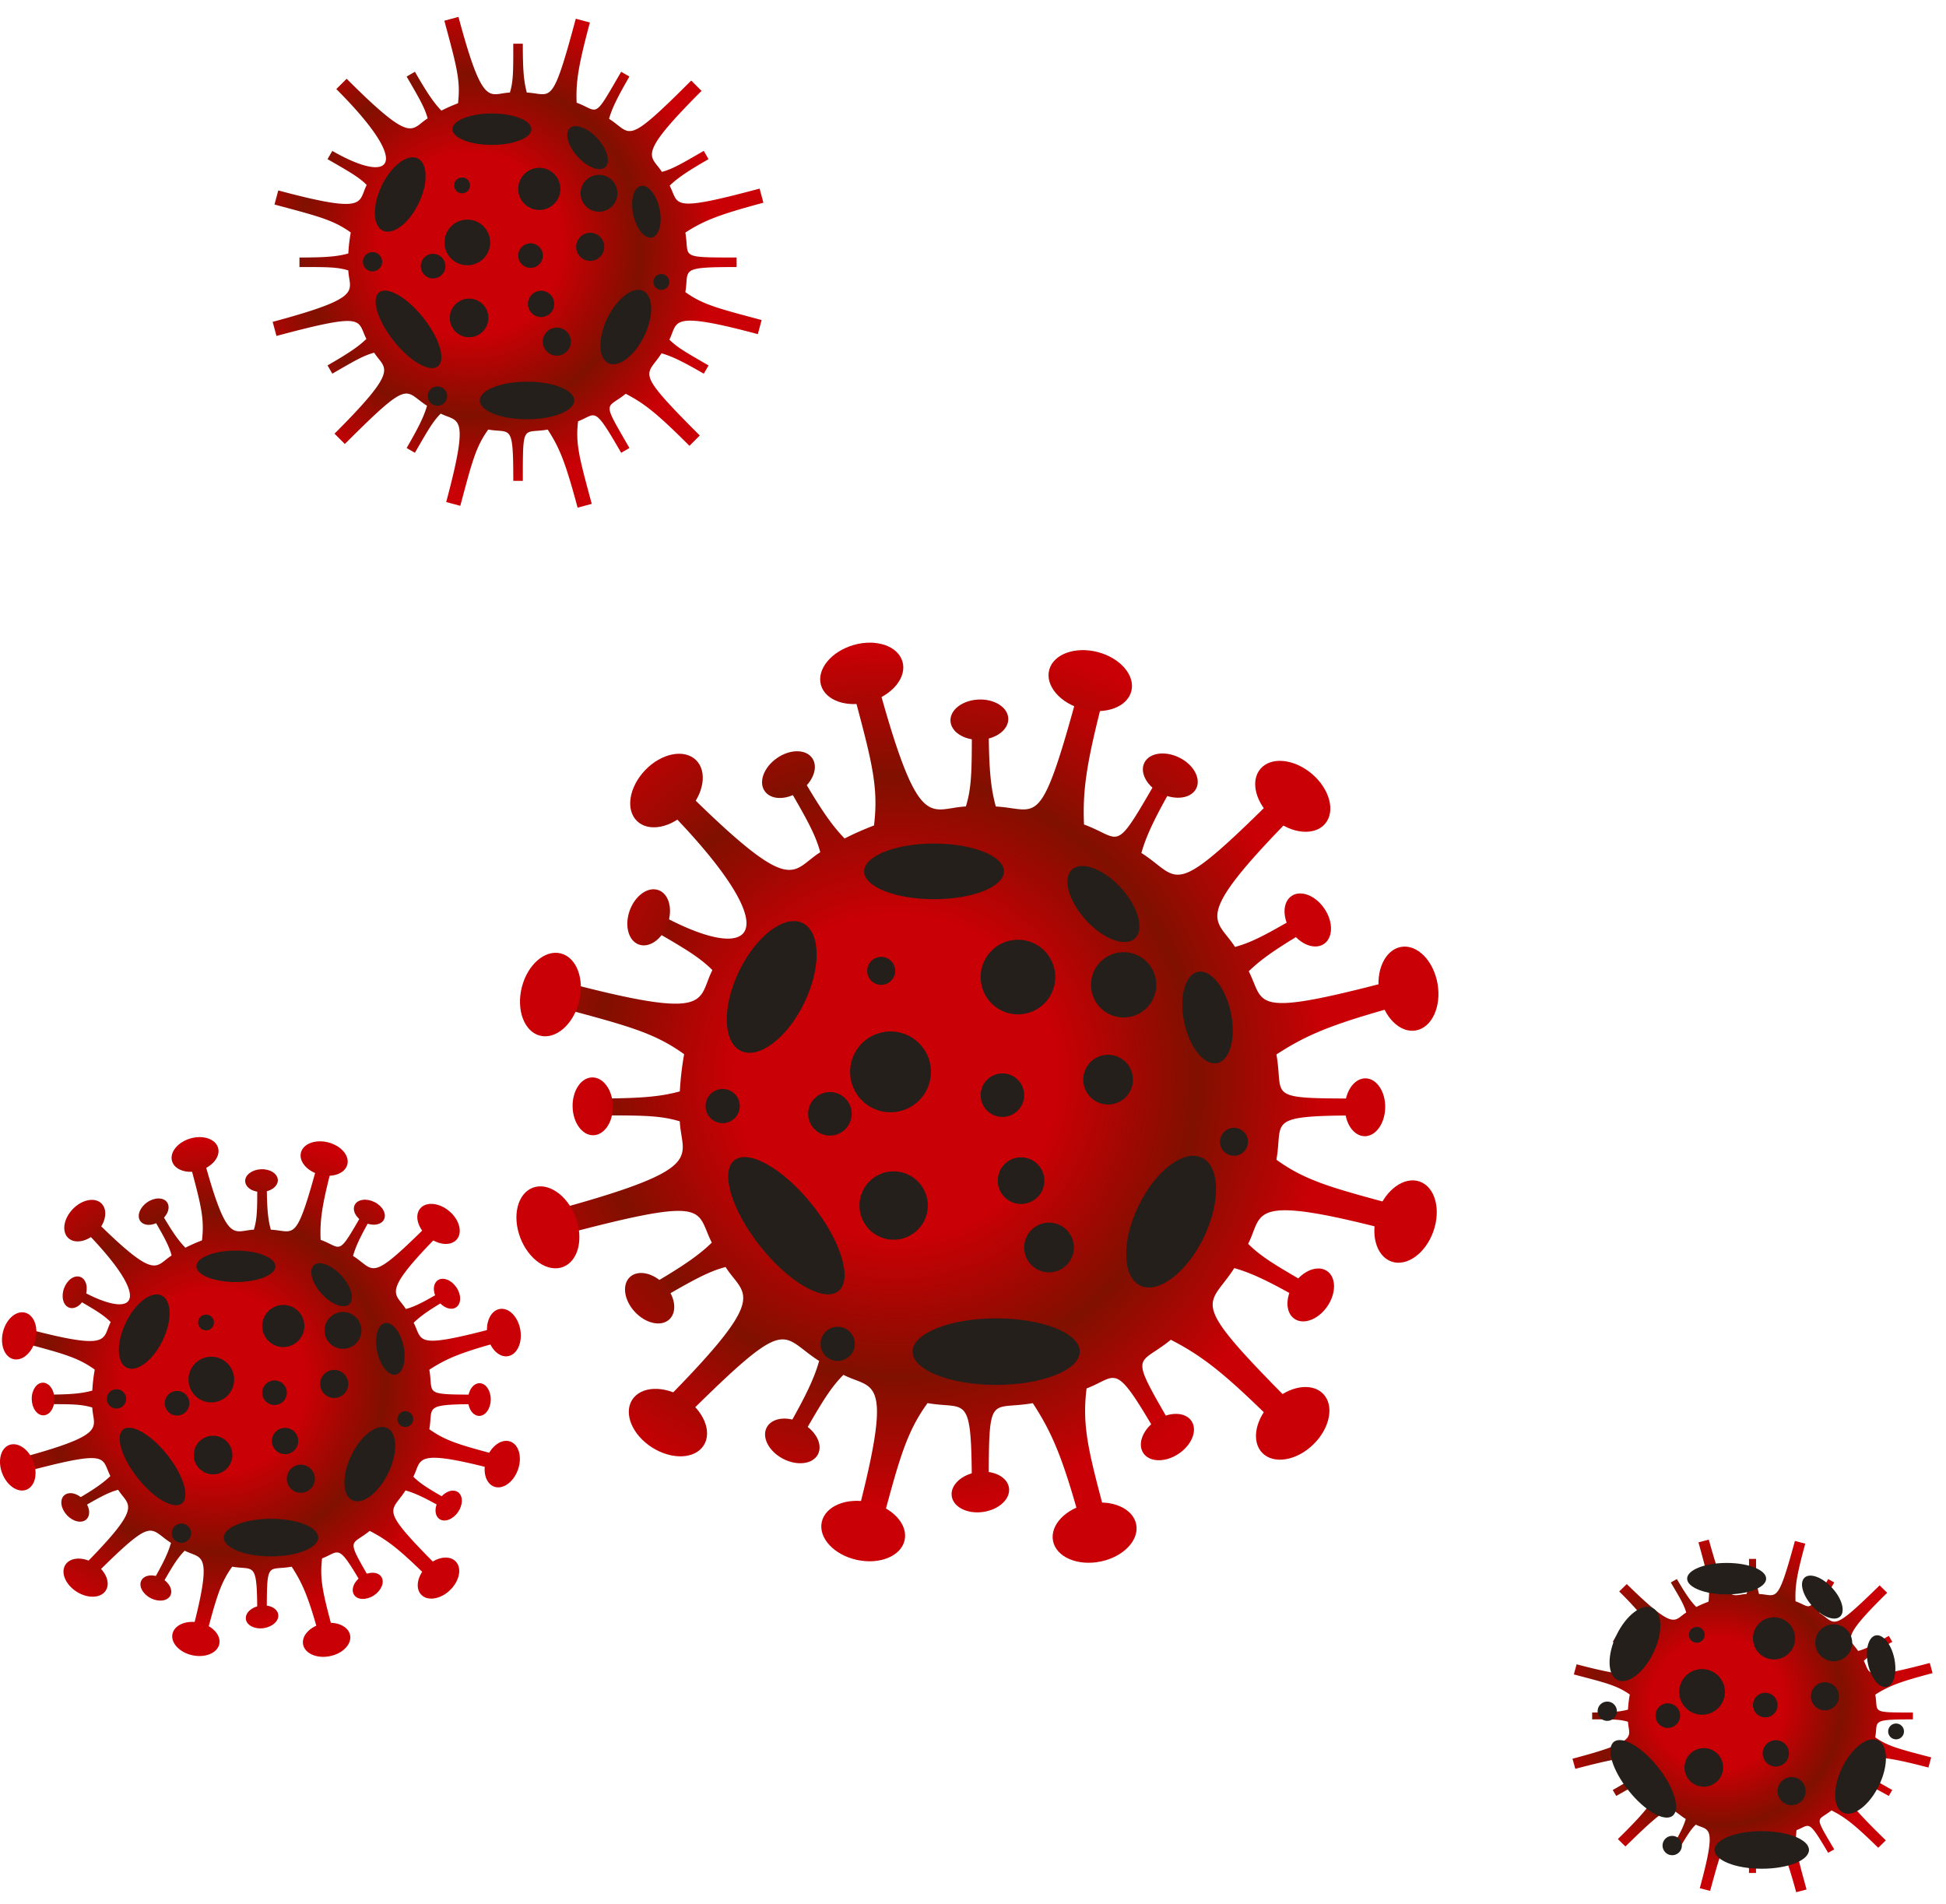 <svg xmlns="http://www.w3.org/2000/svg" xmlns:xlink="http://www.w3.org/1999/xlink" width="606.259" height="593.267" viewBox="0 0 606.259 593.267">
  <defs>
    <radialGradient id="radial-gradient" cx="0.403" cy="0.465" r="0.512" gradientTransform="translate(0)" gradientUnits="objectBoundingBox">
      <stop offset="0.366" stop-color="#c90005"/>
      <stop offset="0.58" stop-color="#970a01"/>
      <stop offset="0.678" stop-color="#801000"/>
      <stop offset="0.97" stop-color="#c90005"/>
    </radialGradient>
    <radialGradient id="radial-gradient-2" cx="-1.831" cy="6.998" r="7.3" gradientTransform="translate(0.135) scale(0.731 1)" xlink:href="#radial-gradient"/>
    <radialGradient id="radial-gradient-3" cx="-4.783" cy="4.454" r="6.274" gradientTransform="translate(0.028) scale(0.944 1)" xlink:href="#radial-gradient"/>
    <radialGradient id="radial-gradient-4" cx="-8.048" cy="1.547" r="5.288" gradientTransform="translate(-0.202) scale(1.403 1)" xlink:href="#radial-gradient"/>
    <radialGradient id="radial-gradient-5" cx="-7.665" cy="-1.257" r="5.404" gradientTransform="translate(-0.16) scale(1.319 1)" xlink:href="#radial-gradient"/>
    <radialGradient id="radial-gradient-6" cx="-4.903" cy="-4.268" r="6.124" gradientTransform="translate(0.005) scale(0.989 1)" xlink:href="#radial-gradient"/>
    <radialGradient id="radial-gradient-7" cx="-1.869" cy="-7.064" r="7.386" gradientTransform="translate(0.141) scale(0.718 1)" xlink:href="#radial-gradient"/>
    <radialGradient id="radial-gradient-8" cx="0.888" cy="-7.013" r="7.361" gradientTransform="translate(0.139) scale(0.721 1)" xlink:href="#radial-gradient"/>
    <radialGradient id="radial-gradient-9" cx="3.41" cy="-4.624" r="6.596" gradientTransform="translate(0.069) scale(0.862 1)" xlink:href="#radial-gradient"/>
    <radialGradient id="radial-gradient-10" cx="6.026" cy="-1.336" r="5.429" gradientTransform="translate(-0.151) scale(1.302 1)" xlink:href="#radial-gradient"/>
    <radialGradient id="radial-gradient-11" cx="6.172" cy="1.485" r="5.329" gradientTransform="translate(-0.186) scale(1.372 1)" xlink:href="#radial-gradient"/>
    <radialGradient id="radial-gradient-12" cx="3.658" cy="4.392" r="6.05" gradientTransform="translate(-0.007) scale(1.013 1)" xlink:href="#radial-gradient"/>
    <radialGradient id="radial-gradient-13" cx="0.909" cy="7.068" r="7.246" gradientTransform="translate(0.131) scale(0.739 1)" xlink:href="#radial-gradient"/>
    <radialGradient id="radial-gradient-14" cx="-0.946" cy="9.359" r="11.04" gradientTransform="translate(0.152) scale(0.697 1)" xlink:href="#radial-gradient"/>
    <radialGradient id="radial-gradient-15" cx="-4.501" cy="7.306" r="10.057" gradientTransform="translate(0.097) scale(0.806 1)" xlink:href="#radial-gradient"/>
    <radialGradient id="radial-gradient-16" cx="-8.365" cy="3.458" r="8.394" gradientTransform="translate(-0.07) scale(1.141 1)" xlink:href="#radial-gradient"/>
    <radialGradient id="radial-gradient-17" cx="-11.152" cy="-0.026" r="7.692" gradientTransform="translate(-0.218) scale(1.437 1)" xlink:href="#radial-gradient"/>
    <radialGradient id="radial-gradient-18" cx="-8.409" cy="-3.622" r="8.411" gradientTransform="translate(-0.068) scale(1.136 1)" xlink:href="#radial-gradient"/>
    <radialGradient id="radial-gradient-19" cx="-4.615" cy="-7.271" r="9.601" gradientTransform="translate(0.064) scale(0.873 1)" xlink:href="#radial-gradient"/>
    <radialGradient id="radial-gradient-20" cx="-0.971" cy="-9.695" r="10.929" gradientTransform="translate(0.146) scale(0.708 1)" xlink:href="#radial-gradient"/>
    <radialGradient id="radial-gradient-21" cx="2.395" cy="-7.652" r="9.966" gradientTransform="translate(0.091) scale(0.819 1)" xlink:href="#radial-gradient"/>
    <radialGradient id="radial-gradient-22" cx="5.498" cy="-3.887" r="8.821" gradientTransform="translate(-0.012) scale(1.025 1)" xlink:href="#radial-gradient"/>
    <radialGradient id="radial-gradient-23" cx="8.021" cy="-0.01" r="7.694" gradientTransform="translate(-0.218) scale(1.436 1)" xlink:href="#radial-gradient"/>
    <radialGradient id="radial-gradient-24" cx="6.288" cy="3.342" r="7.931" gradientTransform="translate(-0.157) scale(1.315 1)" xlink:href="#radial-gradient"/>
    <radialGradient id="radial-gradient-25" cx="2.531" cy="6.97" r="9.529" gradientTransform="translate(0.058) scale(0.884 1)" xlink:href="#radial-gradient"/>
  </defs>
  <g id="Group_556" data-name="Group 556" transform="translate(-416 -2721.109)">
    <g id="Group_552" data-name="Group 552" transform="translate(576.889 2921.323)">
      <g id="Group_550" data-name="Group 550" transform="translate(9.184 9.329)">
        <path id="Path_1390" data-name="Path 1390" d="M320.883,484.587l-.006-5.261c-32.593,0-25.853.023-28.275-13.726,10.083-6.563,18.2-9.828,43.052-16.5l-2.09-7.775c-49.984,13.388-44.322,8.77-49.589-1.639,4.364-4.226,9.6-7.775,21.426-14.609l-2.636-4.555c-11.778,6.8-17.094,9.994-23.085,11.578-5.945-9.442-14.941-7.838,21.872-44.677l-5.7-5.687c-36.988,36.985-32.524,29.23-45.329,21.089,1.67-5.822,4.432-11.515,11.235-23.308l-4.558-2.628c-15.679,27.159-12.056,21.661-24.549,17.068-.48-11.367.892-20.282,7.3-44.245l-7.778-2.076c-13.274,49.544-13.357,41.414-27,40.719-1.7-6.231-2.219-12.447-2.219-26.948H197.7c0,14.475.117,20.571-1.853,26.936-11.5.543-14.658,9.453-28.36-41.709l-7.784,2.085c6.643,24.792,9.073,32.887,7.52,45.546a93.027,93.027,0,0,0-9.162,4.046c-4.223-4.364-7.775-9.6-14.6-21.423l-4.561,2.634c6.8,11.775,9.991,17.094,11.578,23.082-9.479,5.968-7.864,14.938-44.668-21.869l-5.693,5.7c43.1,43.1,29.87,52.612-2.219,34.088l-2.631,4.558c11.81,6.82,17.234,9.825,21.609,14.24-4.907,9.588.872,16.3-48.78,3.005l-2.082,7.778c23.857,6.394,32.375,8.433,42.06,15.416a94.086,94.086,0,0,0-1.341,11.581c-6.228,1.7-12.445,2.222-26.948,2.225v5.261c14.475,0,20.571-.114,26.936,1.856.546,11.555,9.439,14.655-41.711,28.363l2.09,7.778c49.981-13.391,44.325-8.759,49.592,1.641-4.366,4.226-9.6,7.775-21.426,14.606L97.9,543.39c11.778-6.8,17.1-9.991,23.085-11.578,5.971,9.482,14.935,7.864-21.867,44.671l5.693,5.693c36.759-36.759,32.45-29.273,45.326-21.089-1.67,5.822-4.429,11.515-11.235,23.308l4.555,2.628c6.823-11.812,9.828-17.234,14.246-21.609,9.571,4.9,16.3-.889,3.005,48.783l7.772,2.079c6.4-23.857,8.438-32.372,15.418-42.063,12.49,2.21,13.8-4.078,13.806,28.3l5.264,0c0-32.6-.017-25.855,13.726-28.28,6.563,10.082,9.831,18.2,16.491,43.052l7.781-2.087c-6.643-24.792-9.073-32.887-7.52-45.549,10.206-3.857,8.273-9.436,23.765,17.386l4.555-2.636c-15.684-27.165-12.8-21.123-2.07-29.916,10.357,5.341,17.34,10.886,35.166,28.7l5.693-5.7c-36.77-36.764-29.278-32.455-21.094-45.329,5.822,1.67,11.518,4.432,23.313,11.238l2.625-4.558c-11.815-6.823-17.234-9.828-21.609-14.243,4.9-9.568-.9-16.3,48.786-3l2.079-7.778c-23.86-6.4-32.375-8.435-42.063-15.418C294.8,485.892,288.511,484.6,320.883,484.587Z" transform="translate(-65.01 -346.64)" fill="url(#radial-gradient)"/>
      </g>
      <path id="Path_1391" data-name="Path 1391" d="M145.561,357c-1.272,4.913-8.032,7.412-15.1,5.582s-11.758-7.3-10.486-12.213,8.029-7.415,15.1-5.582S146.837,352.088,145.561,357Z" transform="translate(46.004 -341.866)" fill="url(#radial-gradient-2)"/>
      <path id="Path_1392" data-name="Path 1392" d="M164.077,375.841c-3.283,3.875-10.451,3.194-16.025-1.518s-7.426-11.678-4.146-15.556,10.454-3.194,16.025,1.518S167.357,371.963,164.077,375.841Z" transform="translate(87.867 -319.435)" fill="url(#radial-gradient-3)"/>
      <path id="Path_1393" data-name="Path 1393" d="M167.367,402.613c-5,.887-10.083-4.221-11.358-11.407s1.75-13.728,6.745-14.618,10.083,4.224,11.358,11.407S172.365,401.726,167.367,402.613Z" transform="translate(112.843 -281.806)" fill="url(#radial-gradient-4)"/>
      <path id="Path_1394" data-name="Path 1394" d="M160.582,427.242c-4.79-1.7-6.691-8.644-4.252-15.524s8.3-11.078,13.079-9.385,6.685,8.65,4.249,15.527S165.363,428.94,160.582,427.242Z" transform="translate(112.007 -234.447)" fill="url(#radial-gradient-5)"/>
      <path id="Path_1395" data-name="Path 1395" d="M144.33,444.989c-3.537-3.649-2.156-10.717,3.085-15.8s12.35-6.237,15.887-2.594,2.147,10.717-3.091,15.8S147.858,448.635,144.33,444.989Z" transform="translate(88.024 -192.583)" fill="url(#radial-gradient-6)"/>
      <path id="Path_1396" data-name="Path 1396" d="M120.346,449.064c-1.007-4.981,3.972-10.188,11.126-11.632s13.766,1.418,14.775,6.391-3.978,10.183-11.132,11.63S121.353,454.039,120.346,449.064Z" transform="translate(46.831 -169.184)" fill="url(#radial-gradient-7)"/>
      <path id="Path_1397" data-name="Path 1397" d="M95.164,443.465c1.089-4.967,7.743-7.721,14.875-6.154s12.021,6.854,10.938,11.813-7.749,7.706-14.881,6.148S94.074,448.418,95.164,443.465Z" transform="translate(-0.037 -169.524)" fill="url(#radial-gradient-8)"/>
      <path id="Path_1398" data-name="Path 1398" d="M75.088,428.093c2.731-4.286,9.922-4.587,16.085-.663s8.933,10.569,6.208,14.852-9.925,4.572-16.082.661S72.363,432.37,75.088,428.093Z" transform="translate(-39.033 -192.211)" fill="url(#radial-gradient-9)"/>
      <path id="Path_1399" data-name="Path 1399" d="M66.871,403.045c4.744-1.819,10.7,2.225,13.32,9.045s.881,13.809-3.855,15.627-10.7-2.236-13.32-9.047S62.13,404.858,66.871,403.045Z" transform="translate(-61.798 -233.235)" fill="url(#radial-gradient-10)"/>
      <path id="Path_1400" data-name="Path 1400" d="M74.892,377.362c4.927,1.241,7.472,7.975,5.69,15.058s-7.22,11.8-12.141,10.569-7.466-7.987-5.69-15.061S69.971,376.121,74.892,377.362Z" transform="translate(-61.078 -280.552)" fill="url(#radial-gradient-11)"/>
      <path id="Path_1401" data-name="Path 1401" d="M94.659,357.419c3.663,3.526,2.528,10.635-2.539,15.9-5.05,5.256-12.124,6.66-15.787,3.143s-2.511-10.64,2.545-15.9S91,353.9,94.659,357.419Z" transform="translate(-38.747 -320.873)" fill="url(#radial-gradient-12)"/>
      <path id="Path_1402" data-name="Path 1402" d="M120.533,349.273c1.413,4.881-3.12,10.471-10.134,12.5s-13.834-.286-15.253-5.159,3.14-10.474,10.145-12.507S119.123,344.394,120.533,349.273Z" transform="translate(-0.263 -343.377)" fill="url(#radial-gradient-13)"/>
      <path id="Path_1403" data-name="Path 1403" d="M127.1,355.469c.146,3.463-3.763,6.434-8.741,6.648s-9.125-2.431-9.273-5.891,3.775-6.431,8.747-6.646S126.958,352.006,127.1,355.469Z" transform="translate(26.133 -331.862)" fill="url(#radial-gradient-14)"/>
      <path id="Path_1404" data-name="Path 1404" d="M146.687,366.326c-1.536,3.108-6.391,3.843-10.86,1.644s-6.843-6.505-5.319-9.614,6.4-3.837,10.866-1.641S148.217,363.217,146.687,366.326Z" transform="translate(65.11 -320.929)" fill="url(#radial-gradient-15)"/>
      <path id="Path_1405" data-name="Path 1405" d="M157.753,386.438c-2.877,1.936-7.455.154-10.234-3.978s-2.7-9.047.174-10.983,7.458-.146,10.237,3.983S160.629,384.505,157.753,386.438Z" transform="translate(93.811 -292.571)" fill="url(#radial-gradient-16)"/>
      <path id="Path_1406" data-name="Path 1406" d="M158.169,408.871c-3.466-.066-6.2-4.149-6.1-9.13s2.977-8.959,6.44-8.9,6.194,4.161,6.1,9.133S161.632,408.936,158.169,408.871Z" transform="translate(106.051 -255.114)" fill="url(#radial-gradient-17)"/>
      <path id="Path_1407" data-name="Path 1407" d="M147.977,427.243c-2.862-1.959-2.905-6.871-.1-10.983s7.409-5.856,10.268-3.9,2.894,6.874.089,10.983S150.833,429.2,147.977,427.243Z" transform="translate(94.405 -216.597)" fill="url(#radial-gradient-18)"/>
      <path id="Path_1408" data-name="Path 1408" d="M130.591,439.6c-1.913-2.894-.1-7.457,4.049-10.211s9.065-2.636,10.98.252.092,7.46-4.055,10.211S132.5,442.486,130.591,439.6Z" transform="translate(64.704 -187.14)" fill="url(#radial-gradient-19)"/>
      <path id="Path_1409" data-name="Path 1409" d="M109.254,441.334c-.5-3.431,3.085-6.788,8.021-7.506s9.319,1.487,9.819,4.918-3.1,6.783-8.024,7.5S109.749,444.76,109.254,441.334Z" transform="translate(26.36 -175.437)" fill="url(#radial-gradient-20)"/>
      <path id="Path_1410" data-name="Path 1410" d="M89.4,430.681c1.616-3.071,6.488-3.683,10.9-1.361s6.668,6.674,5.056,9.745-6.494,3.669-10.9,1.355S87.794,433.744,89.4,430.681Z" transform="translate(-11.429 -186.187)" fill="url(#radial-gradient-21)"/>
      <path id="Path_1411" data-name="Path 1411" d="M75.153,413.315c2.542-2.362,7.343-1.327,10.737,2.322s4.086,8.507,1.547,10.872-7.34,1.313-10.732-2.325S72.617,415.674,75.153,413.315Z" transform="translate(-39.801 -215.685)" fill="url(#radial-gradient-22)"/>
      <path id="Path_1412" data-name="Path 1412" d="M74,390.742c3.471-.074,6.362,3.9,6.465,8.882s-2.619,9.067-6.085,9.139-6.351-3.909-6.46-8.882S70.539,390.81,74,390.742Z" transform="translate(-50.42 -255.306)" fill="url(#radial-gradient-23)"/>
      <path id="Path_1413" data-name="Path 1413" d="M83.594,370.511c3.26,1.181,4.527,5.928,2.831,10.614s-5.7,7.515-8.964,6.334-4.521-5.931-2.834-10.609C76.331,372.172,80.337,369.33,83.594,370.511Z" transform="translate(-39.332 -293.42)" fill="url(#radial-gradient-24)"/>
      <path id="Path_1414" data-name="Path 1414" d="M104.194,357.352c1.976,2.854.257,7.455-3.843,10.294s-9,2.82-10.978-.034-.243-7.455,3.843-10.288S102.221,354.5,104.194,357.352Z" transform="translate(-12.035 -321.375)" fill="url(#radial-gradient-25)"/>
      <g id="Group_551" data-name="Group 551" transform="translate(58.926 62.582)">
        <path id="Path_1415" data-name="Path 1415" d="M157.049,427.358c0,5.722-11.661,10.363-26.044,10.363s-26.044-4.641-26.044-10.363,11.664-10.366,26.044-10.366S157.049,421.633,157.049,427.358Z" transform="translate(-40.463 -269.073)" fill="#241f1a" style="mix-blend-mode: color-dodge;isolation: isolate"/>
        <path id="Path_1416" data-name="Path 1416" d="M143.253,373.933c0,4.79-9.757,8.67-21.789,8.67s-21.786-3.88-21.786-8.67,9.754-8.67,21.786-8.67S143.253,369.143,143.253,373.933Z" transform="translate(-50.289 -365.263)" fill="#241f1a" style="mix-blend-mode: color-dodge;isolation: isolate"/>
        <path id="Path_1417" data-name="Path 1417" d="M119.209,441.192c-4.478,3.563-15.367-2.676-24.323-13.937s-12.573-23.271-8.1-26.831,15.37,2.676,24.32,13.929S123.692,437.629,119.209,441.192Z" transform="translate(-77.821 -301.743)" fill="#241f1a" style="mix-blend-mode: color-dodge;isolation: isolate"/>
        <path id="Path_1418" data-name="Path 1418" d="M151.852,399.882c5.616,2.714,5.859,13.831.543,24.826s-14.172,17.717-19.788,15-5.859-13.828-.543-24.826S146.233,397.169,151.852,399.882Z" transform="translate(2.809 -302.008)" fill="#241f1a" style="mix-blend-mode: color-dodge;isolation: isolate"/>
        <path id="Path_1419" data-name="Path 1419" d="M108.334,374.314c5.619,2.714,5.859,13.829.543,24.826s-14.172,17.717-19.788,15-5.856-13.828-.543-24.829S102.718,371.6,108.334,374.314Z" transform="translate(-78.11 -349.551)" fill="#241f1a" style="mix-blend-mode: color-dodge;isolation: isolate"/>
        <path id="Path_1420" data-name="Path 1420" d="M139.191,379.3c4.006-.852,8.607,4.821,10.274,12.668s-.226,14.9-4.235,15.756-8.607-4.824-10.277-12.673S135.182,380.149,139.191,379.3Z" transform="translate(14.182 -339.324)" fill="#241f1a" style="mix-blend-mode: color-dodge;isolation: isolate"/>
        <path id="Path_1421" data-name="Path 1421" d="M123.267,368.811c3.031-2.757,9.865-.177,15.267,5.756s7.323,12.979,4.292,15.739-9.865.177-15.267-5.756S120.236,371.573,123.267,368.811Z" transform="translate(-9.094 -360.721)" fill="#241f1a" style="mix-blend-mode: color-dodge;isolation: isolate"/>
        <path id="Path_1422" data-name="Path 1422" d="M123.331,398.323a12.589,12.589,0,1,1-12.59-12.588A12.589,12.589,0,0,1,123.331,398.323Z" transform="translate(-53.123 -327.194)" fill="#241f1a" style="mix-blend-mode: color-dodge;isolation: isolate"/>
        <path id="Path_1423" data-name="Path 1423" d="M135.618,387.366A11.621,11.621,0,1,1,124,375.745,11.623,11.623,0,0,1,135.618,387.366Z" transform="translate(-26.675 -345.772)" fill="#241f1a" style="mix-blend-mode: color-dodge;isolation: isolate"/>
        <path id="Path_1424" data-name="Path 1424" d="M139.045,396.024a7.746,7.746,0,1,1-7.746-7.749A7.747,7.747,0,0,1,139.045,396.024Z" transform="translate(-5.894 -322.472)" fill="#241f1a" style="mix-blend-mode: color-dodge;isolation: isolate"/>
        <path id="Path_1425" data-name="Path 1425" d="M128.762,406.714a7.262,7.262,0,1,1-7.26-7.263A7.262,7.262,0,0,1,128.762,406.714Z" transform="translate(-23.211 -301.691)" fill="#241f1a" style="mix-blend-mode: color-dodge;isolation: isolate"/>
        <circle id="Ellipse_99" data-name="Ellipse 99" cx="10.652" cy="10.652" r="10.652" transform="translate(47.935 102.118)" fill="#241f1a" style="mix-blend-mode: color-dodge;isolation: isolate"/>
        <circle id="Ellipse_100" data-name="Ellipse 100" cx="7.747" cy="7.747" r="7.747" transform="translate(99.258 118.096)" fill="#241f1a" style="mix-blend-mode: color-dodge;isolation: isolate"/>
        <path id="Path_1426" data-name="Path 1426" d="M108.731,381.966a4.358,4.358,0,1,1-4.358-4.358A4.359,4.359,0,0,1,108.731,381.966Z" transform="translate(-49.66 -342.307)" fill="#241f1a" style="mix-blend-mode: color-dodge;isolation: isolate"/>
        <path id="Path_1427" data-name="Path 1427" d="M107.138,399.119a6.778,6.778,0,1,1-6.78-6.78A6.777,6.777,0,0,1,107.138,399.119Z" transform="translate(-61.624 -314.915)" fill="#241f1a" style="mix-blend-mode: color-dodge;isolation: isolate"/>
        <path id="Path_1428" data-name="Path 1428" d="M125.933,397.087a6.778,6.778,0,1,1-6.777-6.78A6.777,6.777,0,0,1,125.933,397.087Z" transform="translate(-26.675 -318.694)" fill="#241f1a" style="mix-blend-mode: color-dodge;isolation: isolate"/>
        <path id="Path_1429" data-name="Path 1429" d="M144.735,387.268A10.168,10.168,0,1,1,134.566,377.1,10.17,10.17,0,0,1,144.735,387.268Z" transform="translate(-4.32 -343.252)" fill="#241f1a" style="mix-blend-mode: color-dodge;isolation: isolate"/>
        <path id="Path_1430" data-name="Path 1430" d="M147.168,400.592a4.358,4.358,0,1,1-4.358-4.358A4.359,4.359,0,0,1,147.168,400.592Z" transform="translate(21.813 -307.673)" fill="#241f1a" style="mix-blend-mode: color-dodge;isolation: isolate"/>
        <path id="Path_1431" data-name="Path 1431" d="M105.588,423.234a5.326,5.326,0,1,1-5.327-5.327A5.327,5.327,0,0,1,105.588,423.234Z" transform="translate(-59.105 -267.372)" fill="#241f1a" style="mix-blend-mode: color-dodge;isolation: isolate"/>
        <circle id="Ellipse_101" data-name="Ellipse 101" cx="5.326" cy="5.326" r="5.326" transform="translate(0 76.456)" fill="#241f1a" style="mix-blend-mode: color-dodge;isolation: isolate"/>
      </g>
    </g>
    <g id="Group_553" data-name="Group 553" transform="translate(495.76 2721.109)">
      <g id="Group_550-2" data-name="Group 550" transform="translate(5.188 5.27)">
        <path id="Path_1390-2" data-name="Path 1390" d="M209.545,424.563l0-2.972c-18.411,0-14.6.013-15.972-7.753,5.7-3.707,10.281-5.552,24.319-9.318l-1.181-4.392c-28.234,7.563-25.036,4.954-28.012-.926,2.465-2.387,5.422-4.392,12.1-8.252l-1.489-2.573c-6.653,3.841-9.656,5.645-13.04,6.54-3.358-5.334-8.44-4.427,12.355-25.237l-3.218-3.213c-20.893,20.892-18.372,16.511-25.6,11.912.943-3.289,2.5-6.5,6.346-13.166l-2.575-1.484c-8.856,15.342-6.81,12.236-13.867,9.641-.271-6.421.5-11.457,4.125-24.993l-4.393-1.173c-7.5,27.986-7.545,23.394-15.25,23-.961-3.52-1.253-7.031-1.253-15.222h-2.975c0,8.176.066,11.62-1.047,15.216-6.493.307-8.28,5.34-16.02-23.56l-4.4,1.177c3.752,14,5.125,18.577,4.248,25.728a52.565,52.565,0,0,0-5.175,2.286c-2.386-2.465-4.392-5.422-8.247-12.1l-2.576,1.488c3.841,6.652,5.644,9.656,6.54,13.038-5.355,3.371-4.442,8.438-25.232-12.353l-3.216,3.219c24.348,24.348,16.873,29.719-1.253,19.255L82.1,390.951c6.671,3.852,9.735,5.55,12.206,8.044-2.772,5.416.493,9.208-27.554,1.7l-1.176,4.393c13.476,3.612,18.288,4.763,23.759,8.708a53.147,53.147,0,0,0-.758,6.542c-3.518.963-7.03,1.255-15.222,1.257v2.972c8.176,0,11.62-.065,15.216,1.048.309,6.527,5.332,8.278-23.562,16.022l1.181,4.393c28.233-7.564,25.038-4.947,28.013.927-2.466,2.387-5.422,4.392-12.1,8.251l1.486,2.573c6.653-3.841,9.658-5.644,13.04-6.54,3.373,5.356,8.436,4.442-12.352,25.233l3.216,3.216c20.764-20.764,18.33-16.535,25.6-11.912-.943,3.289-2.5,6.5-6.346,13.166l2.573,1.484c3.854-6.673,5.552-9.735,8.047-12.206,5.406,2.767,9.21-.5,1.7,27.556l4.39,1.174c3.613-13.476,4.767-18.286,8.709-23.76,7.055,1.249,7.8-2.3,7.8,15.984l2.974,0c0-18.415-.01-14.6,7.753-15.975,3.707,5.7,5.553,10.281,9.315,24.319l4.4-1.179c-3.752-14-5.125-18.577-4.248-25.729,5.765-2.179,4.673-5.33,13.424,9.821l2.573-1.489c-8.86-15.345-7.228-11.932-1.169-16.9,5.85,3.017,9.795,6.149,19.864,16.214l3.216-3.217c-20.77-20.767-16.538-18.333-11.916-25.6,3.289.943,6.506,2.5,13.169,6.348l1.483-2.575c-6.674-3.854-9.735-5.552-12.206-8.045,2.767-5.4-.51-9.21,27.558-1.7l1.174-4.394c-13.478-3.613-18.288-4.765-23.76-8.709C194.811,425.3,191.259,424.569,209.545,424.563Z" transform="translate(-65.01 -346.64)" fill="url(#radial-gradient)"/>
      </g>
      <path id="Path_1391-2" data-name="Path 1391" d="M134.34,351.428c-.719,2.775-4.537,4.187-8.527,3.153s-6.642-4.122-5.923-6.9,4.536-4.188,8.528-3.153S135.06,348.651,134.34,351.428Z" transform="translate(-26.13 -342.877)" fill="url(#radial-gradient-2)"/>
      <path id="Path_1392-2" data-name="Path 1392" d="M154.595,367.317c-1.854,2.189-5.9,1.8-9.052-.858s-4.195-6.6-2.342-8.787,5.905-1.8,9.052.858S156.447,365.127,154.595,367.317Z" transform="translate(-12.279 -335.456)" fill="url(#radial-gradient-3)"/>
      <path id="Path_1393-2" data-name="Path 1393" d="M162.3,391.246c-2.827.5-5.7-2.384-6.416-6.443s.988-7.755,3.81-8.257,5.7,2.386,6.416,6.443S165.121,390.745,162.3,391.246Z" transform="translate(-4.015 -323.005)" fill="url(#radial-gradient-4)"/>
      <path id="Path_1394-2" data-name="Path 1394" d="M158.27,416.24c-2.706-.959-3.78-4.883-2.4-8.769s4.686-6.257,7.388-5.3,3.776,4.886,2.4,8.771S160.97,417.2,158.27,416.24Z" transform="translate(-4.291 -307.336)" fill="url(#radial-gradient-5)"/>
      <path id="Path_1395-2" data-name="Path 1395" d="M143.477,436.061c-2-2.061-1.218-6.054,1.743-8.924s6.976-3.523,8.974-1.465,1.213,6.054-1.746,8.923S145.47,438.121,143.477,436.061Z" transform="translate(-12.227 -293.484)" fill="url(#radial-gradient-6)"/>
      <path id="Path_1396-2" data-name="Path 1396" d="M120.29,443.839c-.569-2.814,2.244-5.755,6.285-6.571s7.776.8,8.346,3.61-2.247,5.752-6.288,6.569S120.858,446.649,120.29,443.839Z" transform="translate(-25.856 -285.742)" fill="url(#radial-gradient-7)"/>
      <path id="Path_1397-2" data-name="Path 1397" d="M95.1,440.6c.615-2.806,4.374-4.361,8.4-3.476s6.791,3.872,6.178,6.673-4.377,4.353-8.406,3.473S94.482,443.394,95.1,440.6Z" transform="translate(-41.363 -285.855)" fill="url(#radial-gradient-8)"/>
      <path id="Path_1398-2" data-name="Path 1398" d="M74.632,426.6c1.543-2.421,5.6-2.591,9.086-.375s5.046,5.97,3.507,8.39-5.607,2.583-9.084.373S73.093,429.02,74.632,426.6Z" transform="translate(-54.266 -293.361)" fill="url(#radial-gradient-9)"/>
      <path id="Path_1399-2" data-name="Path 1399" d="M64.663,402.856c2.68-1.027,6.044,1.257,7.524,5.109s.5,7.8-2.177,8.827-6.044-1.263-7.524-5.111S61.985,403.88,64.663,402.856Z" transform="translate(-61.798 -306.935)" fill="url(#radial-gradient-10)"/>
      <path id="Path_1400-2" data-name="Path 1400" d="M69.363,377.276c2.783.7,4.221,4.5,3.214,8.506s-4.078,6.666-6.858,5.97S61.5,387.24,62.5,383.244,66.583,376.575,69.363,377.276Z" transform="translate(-61.56 -322.59)" fill="url(#radial-gradient-11)"/>
      <path id="Path_1401-2" data-name="Path 1401" d="M85.754,356.575c2.069,1.992,1.428,6.007-1.434,8.981s-6.849,3.762-8.918,1.775-1.418-6.01,1.438-8.981S83.69,354.587,85.754,356.575Z" transform="translate(-54.171 -335.931)" fill="url(#radial-gradient-12)"/>
      <path id="Path_1402-2" data-name="Path 1402" d="M109.375,346.707c.8,2.757-1.762,5.915-5.724,7.063s-7.815-.162-8.616-2.914,1.774-5.917,5.731-7.065S108.579,343.952,109.375,346.707Z" transform="translate(-41.438 -343.377)" fill="url(#radial-gradient-13)"/>
      <path id="Path_1403-2" data-name="Path 1403" d="M119.264,352.9c.082,1.956-2.126,3.634-4.938,3.755s-5.154-1.373-5.238-3.327,2.132-3.633,4.941-3.754S119.181,350.946,119.264,352.9Z" transform="translate(-32.705 -339.567)" fill="url(#radial-gradient-14)"/>
      <path id="Path_1404-2" data-name="Path 1404" d="M139.446,361.593c-.867,1.756-3.61,2.171-6.135.929s-3.865-3.675-3-5.43,3.613-2.168,6.138-.927S140.31,359.837,139.446,361.593Z" transform="translate(-19.808 -335.95)" fill="url(#radial-gradient-15)"/>
      <path id="Path_1405-2" data-name="Path 1405" d="M152.413,379.59c-1.625,1.094-4.211.087-5.781-2.247s-1.526-5.111.1-6.2,4.213-.082,5.783,2.25S154.038,378.5,152.413,379.59Z" transform="translate(-10.312 -326.567)" fill="url(#radial-gradient-16)"/>
      <path id="Path_1406-2" data-name="Path 1406" d="M155.512,401.027c-1.958-.037-3.5-2.344-3.447-5.158s1.681-5.061,3.638-5.025,3.5,2.35,3.449,5.159S157.469,401.064,155.512,401.027Z" transform="translate(-6.262 -314.174)" fill="url(#radial-gradient-17)"/>
      <path id="Path_1407-2" data-name="Path 1407" d="M147.03,420.418c-1.617-1.106-1.641-3.881-.055-6.2s4.185-3.308,5.8-2.2,1.635,3.883.05,6.2S148.644,421.521,147.03,420.418Z" transform="translate(-10.115 -301.43)" fill="url(#radial-gradient-18)"/>
      <path id="Path_1408-2" data-name="Path 1408" d="M130.259,434.291c-1.081-1.635-.058-4.212,2.287-5.768s5.12-1.489,6.2.142.052,4.214-2.29,5.768S131.34,435.921,130.259,434.291Z" transform="translate(-19.943 -291.683)" fill="url(#radial-gradient-19)"/>
      <path id="Path_1409-2" data-name="Path 1409" d="M109.234,438.009c-.281-1.938,1.743-3.835,4.531-4.24s5.264.84,5.547,2.778-1.753,3.831-4.532,4.237S109.513,439.944,109.234,438.009Z" transform="translate(-32.629 -287.811)" fill="url(#radial-gradient-20)"/>
      <path id="Path_1410-2" data-name="Path 1410" d="M89.179,429.476c.913-1.735,3.665-2.08,6.157-.769s3.767,3.77,2.856,5.5-3.668,2.072-6.156.766S88.269,431.206,89.179,429.476Z" transform="translate(-45.132 -291.368)" fill="url(#radial-gradient-21)"/>
      <path id="Path_1411-2" data-name="Path 1411" d="M74.489,412.763c1.436-1.334,4.148-.749,6.065,1.312s2.308,4.805.874,6.141-4.146.741-6.062-1.313S73.056,414.1,74.489,412.763Z" transform="translate(-54.52 -301.128)" fill="url(#radial-gradient-22)"/>
      <path id="Path_1412-2" data-name="Path 1412" d="M71.353,390.741c1.961-.042,3.594,2.2,3.652,5.017s-1.48,5.122-3.437,5.162-3.587-2.208-3.649-5.017S69.4,390.78,71.353,390.741Z" transform="translate(-58.033 -314.237)" fill="url(#radial-gradient-23)"/>
      <path id="Path_1413-2" data-name="Path 1413" d="M79.367,370.394c1.841.667,2.557,3.348,1.6,6s-3.221,4.245-5.064,3.578-2.554-3.35-1.6-5.993S77.527,369.727,79.367,370.394Z" transform="translate(-54.365 -326.848)" fill="url(#radial-gradient-24)"/>
      <path id="Path_1414-2" data-name="Path 1414" d="M97.391,356.42c1.116,1.612.145,4.211-2.171,5.815s-5.085,1.593-6.2-.019S88.882,358,91.19,356.4,96.276,354.811,97.391,356.42Z" transform="translate(-45.333 -336.097)" fill="url(#radial-gradient-25)"/>
      <g id="Group_551-2" data-name="Group 551" transform="translate(33.286 35.351)">
        <path id="Path_1415-2" data-name="Path 1415" d="M134.384,422.847c0,3.232-6.587,5.854-14.712,5.854s-14.712-2.621-14.712-5.854,6.589-5.855,14.712-5.855S134.384,419.613,134.384,422.847Z" transform="translate(-68.528 -333.437)" fill="#241f1a" style="mix-blend-mode: color-dodge;isolation: isolate"/>
        <path id="Path_1416-2" data-name="Path 1416" d="M124.292,370.16c0,2.706-5.511,4.9-12.308,4.9s-12.307-2.192-12.307-4.9,5.51-4.9,12.307-4.9S124.292,367.455,124.292,370.16Z" transform="translate(-71.779 -365.263)" fill="#241f1a" style="mix-blend-mode: color-dodge;isolation: isolate"/>
        <path id="Path_1417-2" data-name="Path 1417" d="M104.267,423.017c-2.529,2.013-8.68-1.512-13.739-7.873s-7.1-13.145-4.574-15.156,8.682,1.512,13.738,7.868S106.8,421,104.267,423.017Z" transform="translate(-80.889 -344.246)" fill="#241f1a" style="mix-blend-mode: color-dodge;isolation: isolate"/>
        <path id="Path_1418-2" data-name="Path 1418" d="M141.574,399.62c3.172,1.533,3.31,7.813.307,14.024s-8.005,10.008-11.178,8.475-3.31-7.811-.307-14.024S138.4,398.088,141.574,399.62Z" transform="translate(-54.211 -344.334)" fill="#241f1a" style="mix-blend-mode: color-dodge;isolation: isolate"/>
        <path id="Path_1419-2" data-name="Path 1419" d="M98.057,374.052c3.174,1.533,3.31,7.811.307,14.024s-8.005,10.008-11.178,8.475-3.308-7.811-.307-14.025S94.884,372.52,98.057,374.052Z" transform="translate(-80.984 -360.064)" fill="#241f1a" style="mix-blend-mode: color-dodge;isolation: isolate"/>
        <path id="Path_1420-2" data-name="Path 1420" d="M137.084,379.26c2.263-.481,4.862,2.723,5.8,7.156s-.128,8.417-2.392,8.9-4.862-2.725-5.805-7.159S134.819,379.742,137.084,379.26Z" transform="translate(-50.448 -356.681)" fill="#241f1a" style="mix-blend-mode: color-dodge;isolation: isolate"/>
        <path id="Path_1421-2" data-name="Path 1421" d="M122.642,368.33c1.712-1.557,5.573-.1,8.624,3.251s4.137,7.332,2.424,8.89-5.573.1-8.624-3.252S120.93,369.89,122.642,368.33Z" transform="translate(-58.149 -363.76)" fill="#241f1a" style="mix-blend-mode: color-dodge;isolation: isolate"/>
        <path id="Path_1422-2" data-name="Path 1422" d="M112.375,392.846a7.111,7.111,0,1,1-7.112-7.11A7.111,7.111,0,0,1,112.375,392.846Z" transform="translate(-72.717 -352.667)" fill="#241f1a" style="mix-blend-mode: color-dodge;isolation: isolate"/>
        <path id="Path_1423-2" data-name="Path 1423" d="M125.5,382.309a6.564,6.564,0,1,1-6.564-6.564A6.565,6.565,0,0,1,125.5,382.309Z" transform="translate(-63.966 -358.814)" fill="#241f1a" style="mix-blend-mode: color-dodge;isolation: isolate"/>
        <path id="Path_1424-2" data-name="Path 1424" d="M132.3,392.652a4.376,4.376,0,1,1-4.376-4.377A4.376,4.376,0,0,1,132.3,392.652Z" transform="translate(-57.09 -351.105)" fill="#241f1a" style="mix-blend-mode: color-dodge;isolation: isolate"/>
        <path id="Path_1425-2" data-name="Path 1425" d="M122.443,403.554a4.1,4.1,0,1,1-4.1-4.1A4.1,4.1,0,0,1,122.443,403.554Z" transform="translate(-62.82 -344.229)" fill="#241f1a" style="mix-blend-mode: color-dodge;isolation: isolate"/>
        <circle id="Ellipse_99-2" data-name="Ellipse 99" cx="6.017" cy="6.017" r="6.017" transform="translate(27.077 57.683)" fill="#241f1a" style="mix-blend-mode: color-dodge;isolation: isolate"/>
        <circle id="Ellipse_100-2" data-name="Ellipse 100" cx="4.376" cy="4.376" r="4.376" transform="translate(56.068 66.709)" fill="#241f1a" style="mix-blend-mode: color-dodge;isolation: isolate"/>
        <path id="Path_1426-2" data-name="Path 1426" d="M104.938,380.07a2.462,2.462,0,1,1-2.462-2.462A2.462,2.462,0,0,1,104.938,380.07Z" transform="translate(-71.571 -357.668)" fill="#241f1a" style="mix-blend-mode: color-dodge;isolation: isolate"/>
        <path id="Path_1427-2" data-name="Path 1427" d="M101.239,396.169a3.829,3.829,0,1,1-3.83-3.83A3.828,3.828,0,0,1,101.239,396.169Z" transform="translate(-75.53 -348.605)" fill="#241f1a" style="mix-blend-mode: color-dodge;isolation: isolate"/>
        <path id="Path_1428-2" data-name="Path 1428" d="M120.034,394.137a3.829,3.829,0,1,1-3.828-3.83A3.828,3.828,0,0,1,120.034,394.137Z" transform="translate(-63.966 -349.855)" fill="#241f1a" style="mix-blend-mode: color-dodge;isolation: isolate"/>
        <path id="Path_1429-2" data-name="Path 1429" d="M135.886,382.844a5.744,5.744,0,1,1-5.744-5.744A5.745,5.745,0,0,1,135.886,382.844Z" transform="translate(-56.57 -357.98)" fill="#241f1a" style="mix-blend-mode: color-dodge;isolation: isolate"/>
        <path id="Path_1430-2" data-name="Path 1430" d="M143.375,398.7a2.462,2.462,0,1,1-2.462-2.462A2.462,2.462,0,0,1,143.375,398.7Z" transform="translate(-47.923 -346.208)" fill="#241f1a" style="mix-blend-mode: color-dodge;isolation: isolate"/>
        <path id="Path_1431-2" data-name="Path 1431" d="M100.953,420.916a3.008,3.008,0,1,1-3.009-3.009A3.009,3.009,0,0,1,100.953,420.916Z" transform="translate(-74.696 -332.874)" fill="#241f1a" style="mix-blend-mode: color-dodge;isolation: isolate"/>
        <circle id="Ellipse_101-2" data-name="Ellipse 101" cx="3.009" cy="3.009" r="3.009" transform="translate(0 43.188)" fill="#241f1a" style="mix-blend-mode: color-dodge;isolation: isolate"/>
      </g>
    </g>
    <g id="Group_554" data-name="Group 554" transform="translate(416 3075.36)">
      <g id="Group_550-3" data-name="Group 550" transform="translate(5.188 5.27)">
        <path id="Path_1390-3" data-name="Path 1390" d="M209.545,424.563l0-2.972c-18.411,0-14.6.013-15.972-7.753,5.7-3.707,10.281-5.552,24.319-9.318l-1.181-4.392c-28.234,7.563-25.036,4.954-28.012-.926,2.465-2.387,5.422-4.392,12.1-8.252l-1.489-2.573c-6.653,3.841-9.656,5.645-13.04,6.54-3.358-5.334-8.44-4.427,12.355-25.237l-3.218-3.213c-20.893,20.892-18.372,16.511-25.6,11.912.943-3.289,2.5-6.5,6.346-13.166l-2.575-1.484c-8.856,15.342-6.81,12.236-13.867,9.641-.271-6.421.5-11.457,4.125-24.993l-4.393-1.173c-7.5,27.986-7.545,23.394-15.25,23-.961-3.52-1.253-7.031-1.253-15.222h-2.975c0,8.176.066,11.62-1.047,15.216-6.493.307-8.28,5.34-16.02-23.56l-4.4,1.177c3.752,14,5.125,18.577,4.248,25.728a52.565,52.565,0,0,0-5.175,2.286c-2.386-2.465-4.392-5.422-8.247-12.1l-2.576,1.488c3.841,6.652,5.644,9.656,6.54,13.038-5.355,3.371-4.442,8.438-25.232-12.353l-3.216,3.219c24.348,24.348,16.873,29.719-1.253,19.255L82.1,390.951c6.671,3.852,9.735,5.55,12.206,8.044-2.772,5.416.493,9.208-27.554,1.7l-1.176,4.393c13.476,3.612,18.288,4.763,23.759,8.708a53.147,53.147,0,0,0-.758,6.542c-3.518.963-7.03,1.255-15.222,1.257v2.972c8.176,0,11.62-.065,15.216,1.048.309,6.527,5.332,8.278-23.562,16.022l1.181,4.393c28.233-7.564,25.038-4.947,28.013.927-2.466,2.387-5.422,4.392-12.1,8.251l1.486,2.573c6.653-3.841,9.658-5.644,13.04-6.54,3.373,5.356,8.436,4.442-12.352,25.233l3.216,3.216c20.764-20.764,18.33-16.535,25.6-11.912-.943,3.289-2.5,6.5-6.346,13.166l2.573,1.484c3.854-6.673,5.552-9.735,8.047-12.206,5.406,2.767,9.21-.5,1.7,27.556l4.39,1.174c3.613-13.476,4.767-18.286,8.709-23.76,7.055,1.249,7.8-2.3,7.8,15.984l2.974,0c0-18.415-.01-14.6,7.753-15.975,3.707,5.7,5.553,10.281,9.315,24.319l4.4-1.179c-3.752-14-5.125-18.577-4.248-25.729,5.765-2.179,4.673-5.33,13.424,9.821l2.573-1.489c-8.86-15.345-7.228-11.932-1.169-16.9,5.85,3.017,9.795,6.149,19.864,16.214l3.216-3.217c-20.77-20.767-16.538-18.333-11.916-25.6,3.289.943,6.506,2.5,13.169,6.348l1.483-2.575c-6.674-3.854-9.735-5.552-12.206-8.045,2.767-5.4-.51-9.21,27.558-1.7l1.174-4.394c-13.478-3.613-18.288-4.765-23.76-8.709C194.811,425.3,191.259,424.569,209.545,424.563Z" transform="translate(-65.01 -346.64)" fill="url(#radial-gradient)"/>
      </g>
      <path id="Path_1391-3" data-name="Path 1391" d="M134.34,351.428c-.719,2.775-4.537,4.187-8.527,3.153s-6.642-4.122-5.923-6.9,4.536-4.188,8.528-3.153S135.06,348.651,134.34,351.428Z" transform="translate(-26.13 -342.877)" fill="url(#radial-gradient-2)"/>
      <path id="Path_1392-3" data-name="Path 1392" d="M154.595,367.317c-1.854,2.189-5.9,1.8-9.052-.858s-4.195-6.6-2.342-8.787,5.905-1.8,9.052.858S156.447,365.127,154.595,367.317Z" transform="translate(-12.279 -335.456)" fill="url(#radial-gradient-3)"/>
      <path id="Path_1393-3" data-name="Path 1393" d="M162.3,391.246c-2.827.5-5.7-2.384-6.416-6.443s.988-7.755,3.81-8.257,5.7,2.386,6.416,6.443S165.121,390.745,162.3,391.246Z" transform="translate(-4.015 -323.005)" fill="url(#radial-gradient-4)"/>
      <path id="Path_1394-3" data-name="Path 1394" d="M158.27,416.24c-2.706-.959-3.78-4.883-2.4-8.769s4.686-6.257,7.388-5.3,3.776,4.886,2.4,8.771S160.97,417.2,158.27,416.24Z" transform="translate(-4.291 -307.336)" fill="url(#radial-gradient-5)"/>
      <path id="Path_1395-3" data-name="Path 1395" d="M143.477,436.061c-2-2.061-1.218-6.054,1.743-8.924s6.976-3.523,8.974-1.465,1.213,6.054-1.746,8.923S145.47,438.121,143.477,436.061Z" transform="translate(-12.227 -293.484)" fill="url(#radial-gradient-6)"/>
      <path id="Path_1396-3" data-name="Path 1396" d="M120.29,443.839c-.569-2.814,2.244-5.755,6.285-6.571s7.776.8,8.346,3.61-2.247,5.752-6.288,6.569S120.858,446.649,120.29,443.839Z" transform="translate(-25.856 -285.742)" fill="url(#radial-gradient-7)"/>
      <path id="Path_1397-3" data-name="Path 1397" d="M95.1,440.6c.615-2.806,4.374-4.361,8.4-3.476s6.791,3.872,6.178,6.673-4.377,4.353-8.406,3.473S94.482,443.394,95.1,440.6Z" transform="translate(-41.363 -285.855)" fill="url(#radial-gradient-8)"/>
      <path id="Path_1398-3" data-name="Path 1398" d="M74.632,426.6c1.543-2.421,5.6-2.591,9.086-.375s5.046,5.97,3.507,8.39-5.607,2.583-9.084.373S73.093,429.02,74.632,426.6Z" transform="translate(-54.266 -293.361)" fill="url(#radial-gradient-9)"/>
      <path id="Path_1399-3" data-name="Path 1399" d="M64.663,402.856c2.68-1.027,6.044,1.257,7.524,5.109s.5,7.8-2.177,8.827-6.044-1.263-7.524-5.111S61.985,403.88,64.663,402.856Z" transform="translate(-61.798 -306.935)" fill="url(#radial-gradient-10)"/>
      <path id="Path_1400-3" data-name="Path 1400" d="M69.363,377.276c2.783.7,4.221,4.5,3.214,8.506s-4.078,6.666-6.858,5.97S61.5,387.24,62.5,383.244,66.583,376.575,69.363,377.276Z" transform="translate(-61.56 -322.59)" fill="url(#radial-gradient-11)"/>
      <path id="Path_1401-3" data-name="Path 1401" d="M85.754,356.575c2.069,1.992,1.428,6.007-1.434,8.981s-6.849,3.762-8.918,1.775-1.418-6.01,1.438-8.981S83.69,354.587,85.754,356.575Z" transform="translate(-54.171 -335.931)" fill="url(#radial-gradient-12)"/>
      <path id="Path_1402-3" data-name="Path 1402" d="M109.375,346.707c.8,2.757-1.762,5.915-5.724,7.063s-7.815-.162-8.616-2.914,1.774-5.917,5.731-7.065S108.579,343.952,109.375,346.707Z" transform="translate(-41.438 -343.377)" fill="url(#radial-gradient-13)"/>
      <path id="Path_1403-3" data-name="Path 1403" d="M119.264,352.9c.082,1.956-2.126,3.634-4.938,3.755s-5.154-1.373-5.238-3.327,2.132-3.633,4.941-3.754S119.181,350.946,119.264,352.9Z" transform="translate(-32.705 -339.567)" fill="url(#radial-gradient-14)"/>
      <path id="Path_1404-3" data-name="Path 1404" d="M139.446,361.593c-.867,1.756-3.61,2.171-6.135.929s-3.865-3.675-3-5.43,3.613-2.168,6.138-.927S140.31,359.837,139.446,361.593Z" transform="translate(-19.808 -335.95)" fill="url(#radial-gradient-15)"/>
      <path id="Path_1405-3" data-name="Path 1405" d="M152.413,379.59c-1.625,1.094-4.211.087-5.781-2.247s-1.526-5.111.1-6.2,4.213-.082,5.783,2.25S154.038,378.5,152.413,379.59Z" transform="translate(-10.312 -326.567)" fill="url(#radial-gradient-16)"/>
      <path id="Path_1406-3" data-name="Path 1406" d="M155.512,401.027c-1.958-.037-3.5-2.344-3.447-5.158s1.681-5.061,3.638-5.025,3.5,2.35,3.449,5.159S157.469,401.064,155.512,401.027Z" transform="translate(-6.262 -314.174)" fill="url(#radial-gradient-17)"/>
      <path id="Path_1407-3" data-name="Path 1407" d="M147.03,420.418c-1.617-1.106-1.641-3.881-.055-6.2s4.185-3.308,5.8-2.2,1.635,3.883.05,6.2S148.644,421.521,147.03,420.418Z" transform="translate(-10.115 -301.43)" fill="url(#radial-gradient-18)"/>
      <path id="Path_1408-3" data-name="Path 1408" d="M130.259,434.291c-1.081-1.635-.058-4.212,2.287-5.768s5.12-1.489,6.2.142.052,4.214-2.29,5.768S131.34,435.921,130.259,434.291Z" transform="translate(-19.943 -291.683)" fill="url(#radial-gradient-19)"/>
      <path id="Path_1409-3" data-name="Path 1409" d="M109.234,438.009c-.281-1.938,1.743-3.835,4.531-4.24s5.264.84,5.547,2.778-1.753,3.831-4.532,4.237S109.513,439.944,109.234,438.009Z" transform="translate(-32.629 -287.811)" fill="url(#radial-gradient-20)"/>
      <path id="Path_1410-3" data-name="Path 1410" d="M89.179,429.476c.913-1.735,3.665-2.08,6.157-.769s3.767,3.77,2.856,5.5-3.668,2.072-6.156.766S88.269,431.206,89.179,429.476Z" transform="translate(-45.132 -291.368)" fill="url(#radial-gradient-21)"/>
      <path id="Path_1411-3" data-name="Path 1411" d="M74.489,412.763c1.436-1.334,4.148-.749,6.065,1.312s2.308,4.805.874,6.141-4.146.741-6.062-1.313S73.056,414.1,74.489,412.763Z" transform="translate(-54.52 -301.128)" fill="url(#radial-gradient-22)"/>
      <path id="Path_1412-3" data-name="Path 1412" d="M71.353,390.741c1.961-.042,3.594,2.2,3.652,5.017s-1.48,5.122-3.437,5.162-3.587-2.208-3.649-5.017S69.4,390.78,71.353,390.741Z" transform="translate(-58.033 -314.237)" fill="url(#radial-gradient-23)"/>
      <path id="Path_1413-3" data-name="Path 1413" d="M79.367,370.394c1.841.667,2.557,3.348,1.6,6s-3.221,4.245-5.064,3.578-2.554-3.35-1.6-5.993S77.527,369.727,79.367,370.394Z" transform="translate(-54.365 -326.848)" fill="url(#radial-gradient-24)"/>
      <path id="Path_1414-3" data-name="Path 1414" d="M97.391,356.42c1.116,1.612.145,4.211-2.171,5.815s-5.085,1.593-6.2-.019S88.882,358,91.19,356.4,96.276,354.811,97.391,356.42Z" transform="translate(-45.333 -336.097)" fill="url(#radial-gradient-25)"/>
      <g id="Group_551-3" data-name="Group 551" transform="translate(33.286 35.351)">
        <path id="Path_1415-3" data-name="Path 1415" d="M134.384,422.847c0,3.232-6.587,5.854-14.712,5.854s-14.712-2.621-14.712-5.854,6.589-5.855,14.712-5.855S134.384,419.613,134.384,422.847Z" transform="translate(-68.528 -333.437)" fill="#241f1a" style="mix-blend-mode: color-dodge;isolation: isolate"/>
        <path id="Path_1416-3" data-name="Path 1416" d="M124.292,370.16c0,2.706-5.511,4.9-12.308,4.9s-12.307-2.192-12.307-4.9,5.51-4.9,12.307-4.9S124.292,367.455,124.292,370.16Z" transform="translate(-71.779 -365.263)" fill="#241f1a" style="mix-blend-mode: color-dodge;isolation: isolate"/>
        <path id="Path_1417-3" data-name="Path 1417" d="M104.267,423.017c-2.529,2.013-8.68-1.512-13.739-7.873s-7.1-13.145-4.574-15.156,8.682,1.512,13.738,7.868S106.8,421,104.267,423.017Z" transform="translate(-80.889 -344.246)" fill="#241f1a" style="mix-blend-mode: color-dodge;isolation: isolate"/>
        <path id="Path_1418-3" data-name="Path 1418" d="M141.574,399.62c3.172,1.533,3.31,7.813.307,14.024s-8.005,10.008-11.178,8.475-3.31-7.811-.307-14.024S138.4,398.088,141.574,399.62Z" transform="translate(-54.211 -344.334)" fill="#241f1a" style="mix-blend-mode: color-dodge;isolation: isolate"/>
        <path id="Path_1419-3" data-name="Path 1419" d="M98.057,374.052c3.174,1.533,3.31,7.811.307,14.024s-8.005,10.008-11.178,8.475-3.308-7.811-.307-14.025S94.884,372.52,98.057,374.052Z" transform="translate(-80.984 -360.064)" fill="#241f1a" style="mix-blend-mode: color-dodge;isolation: isolate"/>
        <path id="Path_1420-3" data-name="Path 1420" d="M137.084,379.26c2.263-.481,4.862,2.723,5.8,7.156s-.128,8.417-2.392,8.9-4.862-2.725-5.805-7.159S134.819,379.742,137.084,379.26Z" transform="translate(-50.448 -356.681)" fill="#241f1a" style="mix-blend-mode: color-dodge;isolation: isolate"/>
        <path id="Path_1421-3" data-name="Path 1421" d="M122.642,368.33c1.712-1.557,5.573-.1,8.624,3.251s4.137,7.332,2.424,8.89-5.573.1-8.624-3.252S120.93,369.89,122.642,368.33Z" transform="translate(-58.149 -363.76)" fill="#241f1a" style="mix-blend-mode: color-dodge;isolation: isolate"/>
        <path id="Path_1422-3" data-name="Path 1422" d="M112.375,392.846a7.111,7.111,0,1,1-7.112-7.11A7.111,7.111,0,0,1,112.375,392.846Z" transform="translate(-72.717 -352.667)" fill="#241f1a" style="mix-blend-mode: color-dodge;isolation: isolate"/>
        <path id="Path_1423-3" data-name="Path 1423" d="M125.5,382.309a6.564,6.564,0,1,1-6.564-6.564A6.565,6.565,0,0,1,125.5,382.309Z" transform="translate(-63.966 -358.814)" fill="#241f1a" style="mix-blend-mode: color-dodge;isolation: isolate"/>
        <path id="Path_1424-3" data-name="Path 1424" d="M132.3,392.652a4.376,4.376,0,1,1-4.376-4.377A4.376,4.376,0,0,1,132.3,392.652Z" transform="translate(-57.09 -351.105)" fill="#241f1a" style="mix-blend-mode: color-dodge;isolation: isolate"/>
        <path id="Path_1425-3" data-name="Path 1425" d="M122.443,403.554a4.1,4.1,0,1,1-4.1-4.1A4.1,4.1,0,0,1,122.443,403.554Z" transform="translate(-62.82 -344.229)" fill="#241f1a" style="mix-blend-mode: color-dodge;isolation: isolate"/>
        <circle id="Ellipse_99-3" data-name="Ellipse 99" cx="6.017" cy="6.017" r="6.017" transform="translate(27.077 57.683)" fill="#241f1a" style="mix-blend-mode: color-dodge;isolation: isolate"/>
        <circle id="Ellipse_100-3" data-name="Ellipse 100" cx="4.376" cy="4.376" r="4.376" transform="translate(56.068 66.709)" fill="#241f1a" style="mix-blend-mode: color-dodge;isolation: isolate"/>
        <path id="Path_1426-3" data-name="Path 1426" d="M104.938,380.07a2.462,2.462,0,1,1-2.462-2.462A2.462,2.462,0,0,1,104.938,380.07Z" transform="translate(-71.571 -357.668)" fill="#241f1a" style="mix-blend-mode: color-dodge;isolation: isolate"/>
        <path id="Path_1427-3" data-name="Path 1427" d="M101.239,396.169a3.829,3.829,0,1,1-3.83-3.83A3.828,3.828,0,0,1,101.239,396.169Z" transform="translate(-75.53 -348.605)" fill="#241f1a" style="mix-blend-mode: color-dodge;isolation: isolate"/>
        <path id="Path_1428-3" data-name="Path 1428" d="M120.034,394.137a3.829,3.829,0,1,1-3.828-3.83A3.828,3.828,0,0,1,120.034,394.137Z" transform="translate(-63.966 -349.855)" fill="#241f1a" style="mix-blend-mode: color-dodge;isolation: isolate"/>
        <path id="Path_1429-3" data-name="Path 1429" d="M135.886,382.844a5.744,5.744,0,1,1-5.744-5.744A5.745,5.745,0,0,1,135.886,382.844Z" transform="translate(-56.57 -357.98)" fill="#241f1a" style="mix-blend-mode: color-dodge;isolation: isolate"/>
        <path id="Path_1430-3" data-name="Path 1430" d="M143.375,398.7a2.462,2.462,0,1,1-2.462-2.462A2.462,2.462,0,0,1,143.375,398.7Z" transform="translate(-47.923 -346.208)" fill="#241f1a" style="mix-blend-mode: color-dodge;isolation: isolate"/>
        <path id="Path_1431-3" data-name="Path 1431" d="M100.953,420.916a3.008,3.008,0,1,1-3.009-3.009A3.009,3.009,0,0,1,100.953,420.916Z" transform="translate(-74.696 -332.874)" fill="#241f1a" style="mix-blend-mode: color-dodge;isolation: isolate"/>
        <circle id="Ellipse_101-3" data-name="Ellipse 101" cx="3.009" cy="3.009" r="3.009" transform="translate(0 43.188)" fill="#241f1a" style="mix-blend-mode: color-dodge;isolation: isolate"/>
      </g>
    </g>
    <g id="Group_555" data-name="Group 555" transform="translate(900.714 3195.496)">
      <g id="Group_550-4" data-name="Group 550" transform="translate(5.188 5.27)">
        <path id="Path_1390-4" data-name="Path 1390" d="M171.056,402.626l0-2.135c-13.508,0-10.715.009-11.718-5.571,4.179-2.663,7.543-3.989,17.843-6.7l-.866-3.155c-20.716,5.434-18.369,3.559-20.552-.665,1.808-1.715,3.978-3.155,8.88-5.929l-1.093-1.849c-4.881,2.76-7.085,4.056-9.567,4.7-2.464-3.832-6.192-3.181,9.065-18.132l-2.361-2.308c-15.329,15.01-13.479,11.863-18.786,8.559.692-2.363,1.837-4.673,4.656-9.459l-1.889-1.067c-6.5,11.023-5,8.791-10.174,6.927-.2-4.613.37-8.232,3.027-17.957l-3.223-.843c-5.5,20.107-5.536,16.808-11.189,16.526-.705-2.529-.92-5.052-.92-10.937H120c0,5.875.049,8.349-.768,10.932-4.764.22-6.075,3.837-11.754-16.927l-3.226.846c2.753,10.062,3.76,13.347,3.117,18.485a38.977,38.977,0,0,0-3.8,1.642c-1.75-1.771-3.222-3.9-6.051-8.695l-1.89,1.069c2.818,4.779,4.141,6.938,4.8,9.368-3.929,2.422-3.259,6.063-18.513-8.876l-2.36,2.313c17.864,17.494,12.38,21.352-.92,13.835l-1.09,1.85c4.894,2.768,7.143,3.988,8.956,5.779-2.034,3.891.361,6.616-20.217,1.22l-.863,3.157c9.887,2.595,13.418,3.422,17.432,6.256a37.428,37.428,0,0,0-.556,4.7c-2.581.692-5.158.9-11.168.9v2.135c6,0,8.526-.046,11.164.753.226,4.69,3.912,5.948-17.287,11.511l.866,3.157c20.714-5.435,18.37-3.555,20.553.666-1.81,1.715-3.978,3.155-8.88,5.928l1.09,1.849c4.881-2.76,7.086-4.055,9.567-4.7,2.475,3.848,6.19,3.191-9.062,18.13l2.36,2.311c15.235-14.919,13.449-11.88,18.785-8.559-.692,2.363-1.836,4.673-4.656,9.459l1.888,1.066c2.828-4.794,4.073-6.994,5.9-8.77,3.967,1.988,6.757-.361,1.246,19.8l3.221.844c2.651-9.682,3.5-13.138,6.39-17.071,5.177.9,5.72-1.655,5.722,11.484h2.182c0-13.231-.007-10.493,5.689-11.478,2.72,4.092,4.074,7.387,6.834,17.473l3.225-.847c-2.753-10.062-3.76-13.347-3.117-18.486,4.23-1.565,3.428-3.83,9.849,7.056l1.888-1.07c-6.5-11.025-5.3-8.573-.858-12.141,4.292,2.168,7.186,4.418,14.574,11.649l2.36-2.312c-15.239-14.921-12.134-13.172-8.743-18.4,2.413.678,4.774,1.8,9.662,4.561l1.088-1.85c-4.9-2.769-7.143-3.989-8.956-5.781,2.03-3.883-.374-6.617,20.219-1.219l.862-3.157c-9.889-2.6-13.418-3.424-17.433-6.258C160.245,403.155,157.639,402.631,171.056,402.626Z" transform="translate(-65.01 -346.64)" fill="url(#radial-gradient)"/>
      </g>
      <path id="Path_1391-4" data-name="Path 1391" d="M134.34,351.428c-.719,2.775-4.537,4.187-8.527,3.153s-6.642-4.122-5.923-6.9,4.536-4.188,8.528-3.153S135.06,348.651,134.34,351.428Z" transform="translate(-51.964 -342.877)" fill="url(#radial-gradient-2)"/>
      <path id="Path_1392-4" data-name="Path 1392" d="M154.595,367.317c-1.854,2.189-5.9,1.8-9.052-.858s-4.195-6.6-2.342-8.787,5.905-1.8,9.052.858S156.447,365.127,154.595,367.317Z" transform="translate(-52.991 -335.456)" fill="url(#radial-gradient-3)"/>
      <path id="Path_1393-4" data-name="Path 1393" d="M162.3,391.246c-2.827.5-5.7-2.384-6.416-6.443s.988-7.755,3.81-8.257,5.7,2.386,6.416,6.443S165.121,390.745,162.3,391.246Z" transform="translate(-44.727 -338.653)" fill="url(#radial-gradient-4)"/>
      <path id="Path_1394-4" data-name="Path 1394" d="M158.27,416.24c-2.706-.959-3.78-4.883-2.4-8.769s4.686-6.257,7.388-5.3,3.776,4.886,2.4,8.771S160.97,417.2,158.27,416.24Z" transform="translate(-45.003 -334.959)" fill="url(#radial-gradient-5)"/>
      <path id="Path_1395-4" data-name="Path 1395" d="M143.477,436.061c-2-2.061-1.218-6.054,1.743-8.924s6.976-3.523,8.974-1.465,1.213,6.054-1.746,8.923S145.47,438.121,143.477,436.061Z" transform="translate(-52.939 -336.522)" fill="url(#radial-gradient-6)"/>
      <path id="Path_1396-4" data-name="Path 1396" d="M120.29,443.839c-.569-2.814,2.244-5.755,6.285-6.571s7.776.8,8.346,3.61-2.247,5.752-6.288,6.569S120.858,446.649,120.29,443.839Z" transform="translate(-51.904 -328.78)" fill="url(#radial-gradient-7)"/>
      <path id="Path_1397-4" data-name="Path 1397" d="M95.1,440.6c.615-2.806,4.374-4.361,8.4-3.476s6.791,3.872,6.178,6.673-4.377,4.353-8.406,3.473S94.482,443.394,95.1,440.6Z" transform="translate(-56.17 -328.892)" fill="url(#radial-gradient-8)"/>
      <path id="Path_1398-4" data-name="Path 1398" d="M74.632,426.6c1.543-2.421,5.6-2.591,9.086-.375s5.046,5.97,3.507,8.39-5.607,2.583-9.084.373S73.093,429.02,74.632,426.6Z" transform="translate(-54.266 -336.399)" fill="url(#radial-gradient-9)"/>
      <path id="Path_1399-4" data-name="Path 1399" d="M64.663,402.856c2.68-1.027,6.044,1.257,7.524,5.109s.5,7.8-2.177,8.827-6.044-1.263-7.524-5.111S61.985,403.88,64.663,402.856Z" transform="translate(-61.798 -334.853)" fill="url(#radial-gradient-10)"/>
      <path id="Path_1400-4" data-name="Path 1400" d="M69.363,377.276c2.783.7,4.221,4.5,3.214,8.506s-4.078,6.666-6.858,5.97S61.5,387.24,62.5,383.244,66.583,376.575,69.363,377.276Z" transform="translate(-61.56 -338.544)" fill="url(#radial-gradient-11)"/>
      <path id="Path_1401-4" data-name="Path 1401" d="M85.754,356.575c2.069,1.992,1.428,6.007-1.434,8.981s-6.849,3.762-8.918,1.775-1.418-6.01,1.438-8.981S83.69,354.587,85.754,356.575Z" transform="translate(-54.171 -335.931)" fill="url(#radial-gradient-12)"/>
      <path id="Path_1402-4" data-name="Path 1402" d="M109.375,346.707c.8,2.757-1.762,5.915-5.724,7.063s-7.815-.162-8.616-2.914,1.774-5.917,5.731-7.065S108.579,343.952,109.375,346.707Z" transform="translate(-56.179 -343.377)" fill="url(#radial-gradient-13)"/>
      <path id="Path_1403-4" data-name="Path 1403" d="M119.264,352.9c.082,1.956-2.126,3.634-4.938,3.755s-5.154-1.373-5.238-3.327,2.132-3.633,4.941-3.754S119.181,350.946,119.264,352.9Z" transform="translate(-53.152 -339.567)" fill="url(#radial-gradient-14)"/>
      <path id="Path_1404-4" data-name="Path 1404" d="M139.446,361.593c-.867,1.756-3.61,2.171-6.135.929s-3.865-3.675-3-5.43,3.613-2.168,6.138-.927S140.31,359.837,139.446,361.593Z" transform="translate(-49.219 -335.95)" fill="url(#radial-gradient-15)"/>
      <path id="Path_1405-4" data-name="Path 1405" d="M152.413,379.59c-1.625,1.094-4.211.087-5.781-2.247s-1.526-5.111.1-6.2,4.213-.082,5.783,2.25S154.038,378.5,152.413,379.59Z" transform="translate(-51.024 -339.015)" fill="url(#radial-gradient-16)"/>
      <path id="Path_1406-4" data-name="Path 1406" d="M155.512,401.027c-1.958-.037-3.5-2.344-3.447-5.158s1.681-5.061,3.638-5.025,3.5,2.35,3.449,5.159S157.469,401.064,155.512,401.027Z" transform="translate(-46.974 -335.92)" fill="url(#radial-gradient-17)"/>
      <path id="Path_1407-4" data-name="Path 1407" d="M147.03,420.418c-1.617-1.106-1.641-3.881-.055-6.2s4.185-3.308,5.8-2.2,1.635,3.883.05,6.2S148.644,421.521,147.03,420.418Z" transform="translate(-50.827 -332.488)" fill="url(#radial-gradient-18)"/>
      <path id="Path_1408-4" data-name="Path 1408" d="M130.259,434.291c-1.081-1.635-.058-4.212,2.287-5.768s5.12-1.489,6.2.142.052,4.214-2.29,5.768S131.34,435.921,130.259,434.291Z" transform="translate(-49.2 -334.721)" fill="url(#radial-gradient-19)"/>
      <path id="Path_1409-4" data-name="Path 1409" d="M109.234,438.009c-.281-1.938,1.743-3.835,4.531-4.24s5.264.84,5.547,2.778-1.753,3.831-4.532,4.237S109.513,439.944,109.234,438.009Z" transform="translate(-53.123 -330.849)" fill="url(#radial-gradient-20)"/>
      <path id="Path_1410-4" data-name="Path 1410" d="M89.179,429.476c.913-1.735,3.665-2.08,6.157-.769s3.767,3.77,2.856,5.5-3.668,2.072-6.156.766S88.269,431.206,89.179,429.476Z" transform="translate(-56.801 -334.406)" fill="url(#radial-gradient-21)"/>
      <path id="Path_1411-4" data-name="Path 1411" d="M74.489,412.763c1.436-1.334,4.148-.749,6.065,1.312s2.308,4.805.874,6.141-4.146.741-6.062-1.313S73.056,414.1,74.489,412.763Z" transform="translate(-54.52 -332.321)" fill="url(#radial-gradient-22)"/>
      <path id="Path_1412-4" data-name="Path 1412" d="M71.353,390.741c1.961-.042,3.594,2.2,3.652,5.017s-1.48,5.122-3.437,5.162-3.587-2.208-3.649-5.017S69.4,390.78,71.353,390.741Z" transform="translate(-58.033 -335.936)" fill="url(#radial-gradient-23)"/>
      <path id="Path_1413-4" data-name="Path 1413" d="M79.367,370.394c1.841.667,2.557,3.348,1.6,6s-3.221,4.245-5.064,3.578-2.554-3.35-1.6-5.993S77.527,369.727,79.367,370.394Z" transform="translate(-54.365 -339.132)" fill="url(#radial-gradient-24)"/>
      <path id="Path_1414-4" data-name="Path 1414" d="M97.391,356.42c1.116,1.612.145,4.211-2.171,5.815s-5.085,1.593-6.2-.019S88.882,358,91.19,356.4,96.276,354.811,97.391,356.42Z" transform="translate(-56.838 -336.097)" fill="url(#radial-gradient-25)"/>
      <g id="Group_551-4" data-name="Group 551" transform="translate(13.001 12.525)">
        <path id="Path_1415-4" data-name="Path 1415" d="M134.384,422.847c0,3.232-6.587,5.854-14.712,5.854s-14.712-2.621-14.712-5.854,6.589-5.855,14.712-5.855S134.384,419.613,134.384,422.847Z" transform="translate(-68.528 -333.437)" fill="#241f1a" style="mix-blend-mode: color-dodge;isolation: isolate"/>
        <path id="Path_1416-4" data-name="Path 1416" d="M124.292,370.16c0,2.706-5.511,4.9-12.308,4.9s-12.307-2.192-12.307-4.9,5.51-4.9,12.307-4.9S124.292,367.455,124.292,370.16Z" transform="translate(-71.779 -365.263)" fill="#241f1a" style="mix-blend-mode: color-dodge;isolation: isolate"/>
        <path id="Path_1417-4" data-name="Path 1417" d="M104.267,423.017c-2.529,2.013-8.68-1.512-13.739-7.873s-7.1-13.145-4.574-15.156,8.682,1.512,13.738,7.868S106.8,421,104.267,423.017Z" transform="translate(-80.889 -344.246)" fill="#241f1a" style="mix-blend-mode: color-dodge;isolation: isolate"/>
        <path id="Path_1418-4" data-name="Path 1418" d="M141.574,399.62c3.172,1.533,3.31,7.813.307,14.024s-8.005,10.008-11.178,8.475-3.31-7.811-.307-14.024S138.4,398.088,141.574,399.62Z" transform="translate(-54.211 -344.334)" fill="#241f1a" style="mix-blend-mode: color-dodge;isolation: isolate"/>
        <path id="Path_1419-4" data-name="Path 1419" d="M98.057,374.052c3.174,1.533,3.31,7.811.307,14.024s-8.005,10.008-11.178,8.475-3.308-7.811-.307-14.025S94.884,372.52,98.057,374.052Z" transform="translate(-80.984 -360.064)" fill="#241f1a" style="mix-blend-mode: color-dodge;isolation: isolate"/>
        <path id="Path_1420-4" data-name="Path 1420" d="M137.084,379.26c2.263-.481,4.862,2.723,5.8,7.156s-.128,8.417-2.392,8.9-4.862-2.725-5.805-7.159S134.819,379.742,137.084,379.26Z" transform="translate(-50.448 -356.681)" fill="#241f1a" style="mix-blend-mode: color-dodge;isolation: isolate"/>
        <path id="Path_1421-4" data-name="Path 1421" d="M122.642,368.33c1.712-1.557,5.573-.1,8.624,3.251s4.137,7.332,2.424,8.89-5.573.1-8.624-3.252S120.93,369.89,122.642,368.33Z" transform="translate(-58.149 -363.76)" fill="#241f1a" style="mix-blend-mode: color-dodge;isolation: isolate"/>
        <path id="Path_1422-4" data-name="Path 1422" d="M112.375,392.846a7.111,7.111,0,1,1-7.112-7.11A7.111,7.111,0,0,1,112.375,392.846Z" transform="translate(-72.717 -352.667)" fill="#241f1a" style="mix-blend-mode: color-dodge;isolation: isolate"/>
        <path id="Path_1423-4" data-name="Path 1423" d="M125.5,382.309a6.564,6.564,0,1,1-6.564-6.564A6.565,6.565,0,0,1,125.5,382.309Z" transform="translate(-63.966 -358.814)" fill="#241f1a" style="mix-blend-mode: color-dodge;isolation: isolate"/>
        <path id="Path_1424-4" data-name="Path 1424" d="M132.3,392.652a4.376,4.376,0,1,1-4.376-4.377A4.376,4.376,0,0,1,132.3,392.652Z" transform="translate(-57.09 -351.105)" fill="#241f1a" style="mix-blend-mode: color-dodge;isolation: isolate"/>
        <path id="Path_1425-4" data-name="Path 1425" d="M122.443,403.554a4.1,4.1,0,1,1-4.1-4.1A4.1,4.1,0,0,1,122.443,403.554Z" transform="translate(-62.82 -344.229)" fill="#241f1a" style="mix-blend-mode: color-dodge;isolation: isolate"/>
        <circle id="Ellipse_99-4" data-name="Ellipse 99" cx="6.017" cy="6.017" r="6.017" transform="translate(27.077 57.683)" fill="#241f1a" style="mix-blend-mode: color-dodge;isolation: isolate"/>
        <circle id="Ellipse_100-4" data-name="Ellipse 100" cx="4.376" cy="4.376" r="4.376" transform="translate(56.068 66.709)" fill="#241f1a" style="mix-blend-mode: color-dodge;isolation: isolate"/>
        <path id="Path_1426-4" data-name="Path 1426" d="M104.938,380.07a2.462,2.462,0,1,1-2.462-2.462A2.462,2.462,0,0,1,104.938,380.07Z" transform="translate(-71.571 -357.668)" fill="#241f1a" style="mix-blend-mode: color-dodge;isolation: isolate"/>
        <path id="Path_1427-4" data-name="Path 1427" d="M101.239,396.169a3.829,3.829,0,1,1-3.83-3.83A3.828,3.828,0,0,1,101.239,396.169Z" transform="translate(-75.53 -348.605)" fill="#241f1a" style="mix-blend-mode: color-dodge;isolation: isolate"/>
        <path id="Path_1428-4" data-name="Path 1428" d="M120.034,394.137a3.829,3.829,0,1,1-3.828-3.83A3.828,3.828,0,0,1,120.034,394.137Z" transform="translate(-63.966 -349.855)" fill="#241f1a" style="mix-blend-mode: color-dodge;isolation: isolate"/>
        <path id="Path_1429-4" data-name="Path 1429" d="M135.886,382.844a5.744,5.744,0,1,1-5.744-5.744A5.745,5.745,0,0,1,135.886,382.844Z" transform="translate(-56.57 -357.98)" fill="#241f1a" style="mix-blend-mode: color-dodge;isolation: isolate"/>
        <path id="Path_1430-4" data-name="Path 1430" d="M143.375,398.7a2.462,2.462,0,1,1-2.462-2.462A2.462,2.462,0,0,1,143.375,398.7Z" transform="translate(-47.923 -346.208)" fill="#241f1a" style="mix-blend-mode: color-dodge;isolation: isolate"/>
        <path id="Path_1431-4" data-name="Path 1431" d="M100.953,420.916a3.008,3.008,0,1,1-3.009-3.009A3.009,3.009,0,0,1,100.953,420.916Z" transform="translate(-74.696 -332.874)" fill="#241f1a" style="mix-blend-mode: color-dodge;isolation: isolate"/>
        <circle id="Ellipse_101-4" data-name="Ellipse 101" cx="3.009" cy="3.009" r="3.009" transform="translate(0 43.188)" fill="#241f1a" style="mix-blend-mode: color-dodge;isolation: isolate"/>
      </g>
    </g>
  </g>
</svg>

